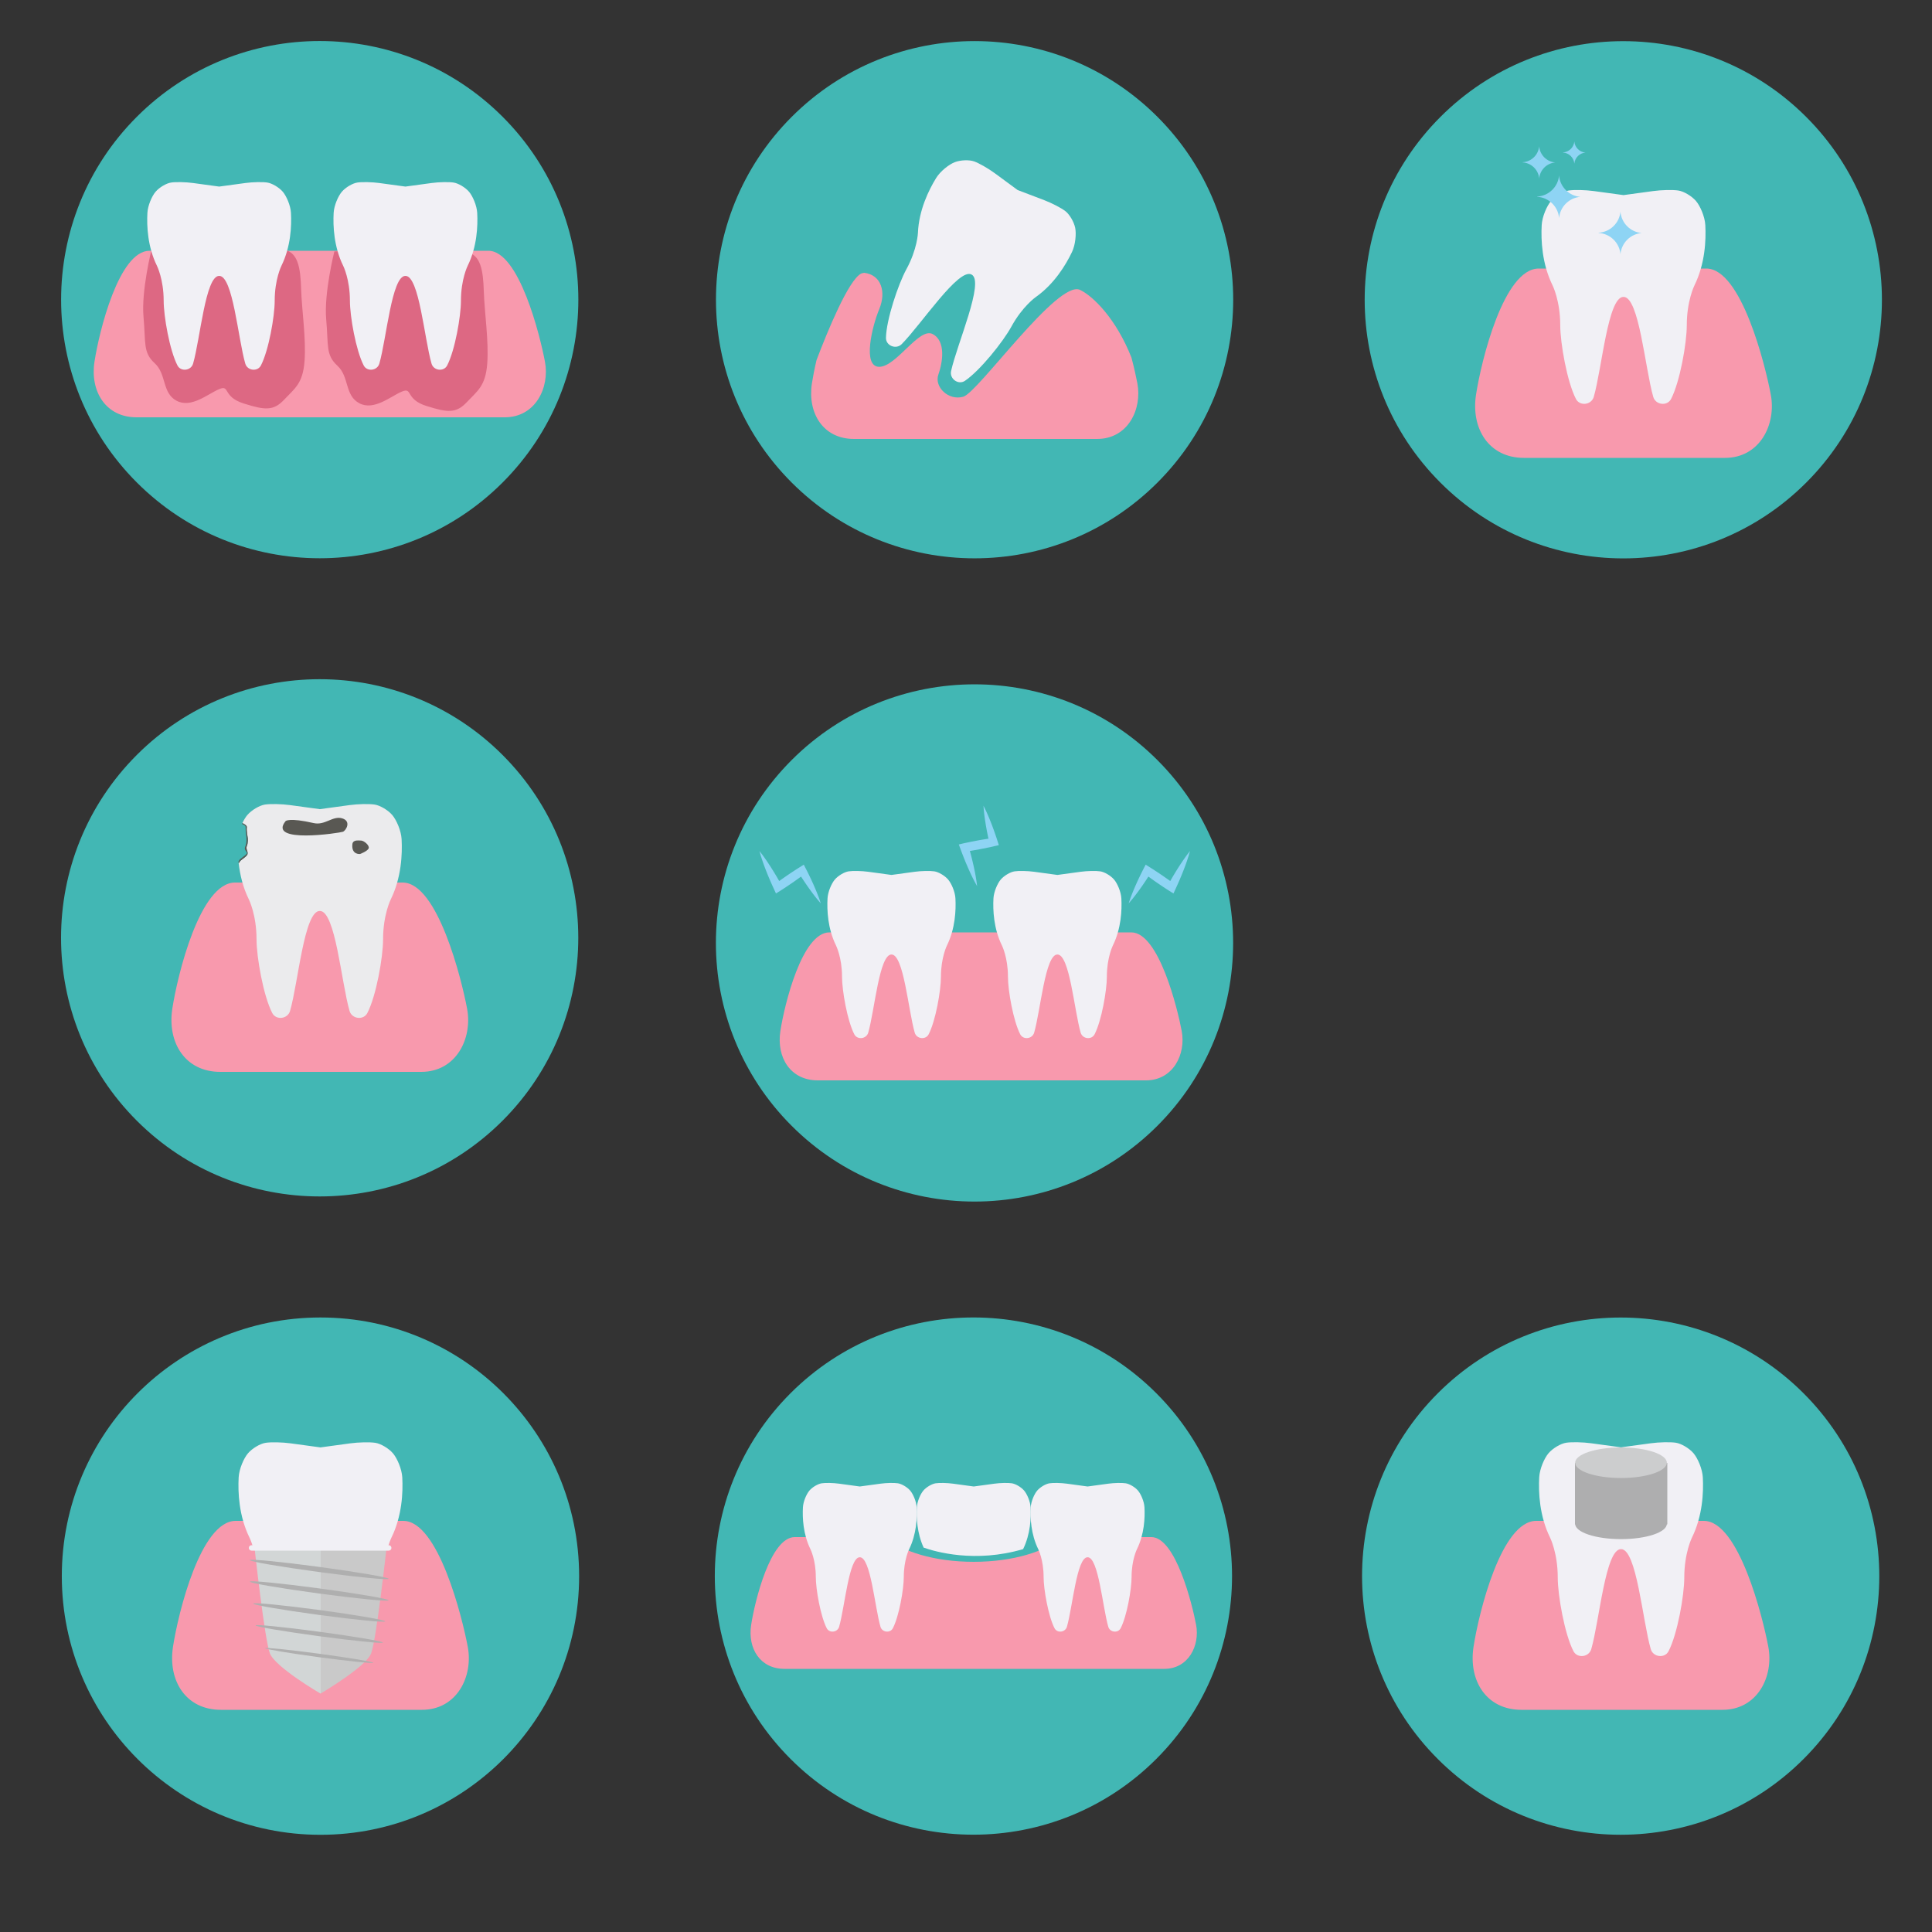 <?xml version="1.0" encoding="utf-8"?>
<!-- Generator: Adobe Illustrator 27.5.0, SVG Export Plug-In . SVG Version: 6.00 Build 0)  -->
<svg version="1.1" id="Layer_1" xmlns="http://www.w3.org/2000/svg" xmlns:xlink="http://www.w3.org/1999/xlink" x="0px" y="0px"
	 viewBox="0 0 5000 5000" style="enable-background:new 0 0 5000 5000;" xml:space="preserve">
<rect x="0" y="0" width="5000" height="5000" fill="#333333" stroke="none"/>
<g>
	
		<ellipse transform="matrix(0.707 -0.707 0.707 0.707 -2146.249 2976.573)" style="fill:#42B7B4;" cx="2519.916" cy="4079.038" rx="669.405" ry="669.406"/>
			<g>
				<path style="fill:#F899AD;" d="M3095.543,4205.131c-10.01-53.366-53.096-227.131-116.016-227.131h-233.163
					c-37.84,37-124.979,63.981-226.448,63.981c-101.468,0-188.607-26.981-226.447-63.981h-57.243h-179.428
					c-62.92,0-103.402,165.914-112.822,227.131c-9.418,61.219,23.284,113.869,86.204,113.869h179.428h163.542h69.125h110.304h460.47
					C3075.968,4319,3105.552,4258.495,3095.543,4205.131z"/>
			</g>
			<g>
				
					<ellipse transform="matrix(0.707 -0.707 0.707 0.707 190.519 2010.851)" style="fill:#42B7B4;" cx="2522.571" cy="775.449" rx="669.406" ry="669.406"/>
				<g>
					<g>
						<g>
							<g>
								<path style="fill:#F1F0F5;" d="M2422.813,460.543c10.857-17.61,33.496-35.254,48.351-40.906
									c14.854-5.642,37.283-6.472,50.066-1.856c12.792,4.618,36.663,18.289,53.323,30.56l59.149,43.512l68.636,26.107
									c19.349,7.349,43.775,19.994,54.603,28.242c10.814,8.24,22.265,27.528,25.583,43.07c3.302,15.546,0.748,44.133-8.157,62.805
									c-15.752,33.046-45.588,82.722-93.996,116.853c0,0-34.367,23.934-63.04,76.561c-20.967,38.486-80.843,113.478-119.988,140.013
									c-17.125,11.617-40.385-5.069-35.928-25.279c15.649-70.807,86.988-231.752,53.133-249.645
									c-33.369-18.733-129.925,128.474-180.956,180.002c-14.572,14.7-41.214,4.2-40.731-16.483
									c1.073-47.281,31.604-138.24,52.581-176.743c28.672-52.624,30.147-94.479,30.147-94.479
									C2378.029,543.699,2403.59,491.697,2422.813,460.543z"/>
							</g>
						</g>
					</g>
					<g>
						<path style="fill:none;" d="M2228.356,708.059c2.679-0.92,5.394-1.611,8.144-2.046
							C2233.961,705.767,2231.238,706.486,2228.356,708.059z"/>
						<path style="fill:#F899AD;" d="M2795.193,750.264c-57.131-27.644-263.542,265.384-302.244,276.442
							c-38.702,11.058-75.562-25.801-64.504-57.132c11.059-31.33,20.272-86.618-14.743-105.048
							c-35.016-18.43-93.991,84.775-138.222,84.775c-44.23,0-18.429-105.048,0-149.278c18.43-44.23,5.528-88.461-38.702-93.991
							c-0.09-0.013-0.186-0.011-0.278-0.02c-2.75,0.435-5.465,1.125-8.144,2.046c-32.73,17.866-85.563,146.006-115.199,223.814
							c-5.524,23.618-9.531,44.69-11.937,60.319c-11.886,77.257,29.383,143.808,108.789,143.808h629.409
							c79.404,0,116.741-76.46,104.109-143.808c-2.926-15.6-8.091-39.375-15.29-66.672
							C2888.888,825.838,2830.043,767.125,2795.193,750.264z"/>
					</g>
				</g>
			</g>
	<g>
		
			<ellipse transform="matrix(0.707 -0.707 0.707 0.707 682.301 3198.117)" style="fill:#42B7B4;" cx="4201.619" cy="775.449" rx="669.406" ry="669.406"/>
		<g>
			<g>
				<path style="fill:#F899AD;" d="M4582.846,1021.456C4568.451,944.696,4506.473,695,4415.975,695h-433.756
					c-90.502,0-148.729,238.402-162.276,326.456C3806.395,1109.508,3853.43,1185,3943.932,1185h520.256
					C4554.688,1185,4597.241,1098.214,4582.846,1021.456z"/>
				<g>
					<g>
						<g>
							<path style="fill:#F1F0F5;" d="M4413.34,582.563c-1.175-21.85-13.273-49.692-24.208-62.46
								c-10.944-12.756-31.353-24.876-45.563-27.058c-14.218-2.184-43.307-1.566-64.99,1.4l-76.956,10.483l-76.958-10.483
								c-21.688-2.967-50.774-3.584-65.002-1.4c-14.216,2.182-34.611,14.301-45.556,27.058
								c-10.935,12.768-23.029,40.61-24.206,62.46c-2.09,38.664,0.481,99.898,28.17,156.095c0,0,19.811,39.62,19.811,103.007
								c0,46.354,17.664,146.304,40.594,190.761c10.028,19.454,40.073,15.726,46.161-5.301
								c21.298-73.681,36.479-259.265,76.976-258.752c40.476-0.512,55.662,185.072,76.988,258.752
								c6.096,21.027,36.149,24.755,46.17,5.301c22.929-44.457,40.598-144.386,40.598-190.761
								c0-63.387,19.811-103.007,19.811-103.007C4412.855,682.461,4415.43,621.227,4413.34,582.563z"/>
						</g>
					</g>
				</g>
				<g>
					<path style="fill:#8ED4F4;" d="M4034.944,564.314c2.484-29.153,25.707-52.373,54.862-54.856
						c-29.306-2.494-52.613-25.944-54.896-55.306c-2.734,29.465-26.67,52.769-56.408,54.522l-0.522,0.522l0.114,0.113
						C4008.173,510.881,4032.401,534.502,4034.944,564.314z"/>
				</g>
				<g>
					<path style="fill:#8ED4F4;" d="M4193.763,657.904c2.485-29.152,25.71-52.373,54.862-54.856
						c-29.305-2.494-52.613-25.945-54.895-55.307c-2.734,29.465-26.668,52.77-56.408,54.523l-0.522,0.522l0.116,0.113
						C4166.993,604.473,4191.222,628.093,4193.763,657.904z"/>
				</g>
			</g>
			<g>
				<path style="fill:#8ED4F4;" d="M3983.401,462.041c1.883-22.099,19.487-39.701,41.586-41.583
					c-22.214-1.891-39.881-19.667-41.612-41.923c-2.072,22.334-20.215,40-42.759,41.33l-0.396,0.395l0.087,0.087
					C3963.107,421.538,3981.474,439.443,3983.401,462.041z"/>
			</g>
			<g>
				<path style="fill:#8ED4F4;" d="M4074.399,423.469c1.296-15.184,13.391-27.278,28.575-28.571
					c-15.264-1.299-27.404-13.513-28.592-28.806c-1.424,15.346-13.891,27.484-29.38,28.397l-0.271,0.272l0.061,0.06
					C4060.458,395.64,4073.077,407.942,4074.399,423.469z"/>
			</g>
		</g>
	</g>
	
		<ellipse transform="matrix(0.707 -0.707 0.707 0.707 -305.916 812.351)" style="fill:#42B7B4;" cx="827.637" cy="775.448" rx="669.406" ry="669.406"/>
	<path style="fill:#F899AD;" d="M1410.335,935.968C1397.704,868.62,1343.328,649,1263.923,649H970.298h-63.31h-163.13H613.363
		h-226.44c-79.404,0-130.494,209.711-142.38,286.968C232.656,1013.225,273.926,1080,353.331,1080h226.44h206.39h87.235H1012.6
		h293.625C1385.63,1080,1422.967,1003.315,1410.335,935.968z"/>
	<g>
		
			<ellipse transform="matrix(0.707 -0.707 0.707 0.707 -1473.911 1296.151)" style="fill:#42B7B4;" cx="827.637" cy="2427.243" rx="669.406" ry="669.407"/>
		<g>
			<path style="fill:#F899AD;" d="M1208.863,2610.455c-14.396-76.76-76.372-326.455-166.872-326.455H608.236
				c-90.501,0-148.73,238.401-162.276,326.455C432.411,2698.509,479.447,2774,569.95,2774h520.255
				C1180.704,2774,1223.259,2687.216,1208.863,2610.455z"/>
			<path style="fill:#EBEBED;" d="M1039.357,2171.721c-1.175-21.85-13.272-49.692-24.208-62.46
				c-10.945-12.756-31.354-24.876-45.564-27.057c-14.218-2.184-43.307-1.567-64.991,1.399l-76.955,10.483l-76.958-10.483
				c-21.688-2.967-50.776-3.583-65.002-1.399c-14.217,2.18-34.612,14.301-45.556,27.057c-4.324,5.049-8.829,12.463-12.769,20.926
				c6.15,2.705,12.08,6.497,11.449,10.915c-1.275,8.924,2.55,28.05,2.55,28.05s1.274,11.477-2.55,20.401s6.375,16.576,0,24.225
				c-6.375,7.65-17.851,12.751-19.125,17.852c-0.17,0.678-0.915,1.332-2.058,1.959c3.349,29.763,10.975,62.782,26.467,94.228
				c0,0,19.81,39.621,19.81,103.007c0,46.354,17.664,146.303,40.594,190.761c10.029,19.456,40.074,15.727,46.161-5.3
				c21.297-73.681,36.479-259.266,76.976-258.753c40.475-0.512,55.663,185.073,76.987,258.753
				c6.096,21.026,36.152,24.756,46.171,5.3c22.928-44.458,40.599-144.385,40.599-190.761c0-63.386,19.811-103.007,19.811-103.007
				C1038.873,2271.618,1041.447,2210.383,1039.357,2171.721z"/>
			<g>
				<path style="fill:#595853;" d="M638.804,2189.552c3.825-8.925,2.55-20.401,2.55-20.401s-3.825-19.126-2.55-28.05
					c0.631-4.417-5.299-8.209-11.449-10.915c-0.344,0.739-0.682,1.486-1.016,2.239c3.853,1.605,9.303,4.423,9.303,7.53
					c0,4.803,0.343,14.752,1.372,20.929c1.029,6.177,2.058,20.244-2.402,30.194c-4.46,9.95,6.862,13.038,3.774,18.186
					c-3.087,5.146-18.185,13.381-19.214,17.155c-0.294,1.077-1.068,2.008-2.016,2.798c0.145,1.448,0.299,2.905,0.464,4.37
					c1.143-0.628,1.888-1.282,2.058-1.959c1.275-5.1,12.75-10.201,19.125-17.852C645.18,2206.128,634.979,2198.477,638.804,2189.552
					z"/>
			</g>
			<path style="fill:#595853;" d="M739.131,2124.982c0,0,8.632-9.523,72.615,5.114c29.323,6.707,49.093-19.433,73.639-12.273
				c24.545,7.159,10.228,31.706,2.045,34.773C879.248,2155.666,691.062,2184.302,739.131,2124.982z"/>
			<path style="fill:#595853;" d="M911.894,2185.299c1.149-12.637,14.931-9.954,22.396-9.954c7.465,0,22.395,12.441,19.907,19.907
				c-2.488,7.465-22.396,14.929-22.396,14.929S909.407,2212.671,911.894,2185.299z"/>
		</g>
	</g>
	<g>
		
			<ellipse transform="matrix(0.707 -0.707 0.707 0.707 -986.726 2498.482)" style="fill:#42B7B4;" cx="2522.571" cy="2440.324" rx="669.406" ry="669.406"/>
		<g>
			<g>
				<path style="fill:#F899AD;" d="M3058.263,2668.173C3047.01,2608.17,2998.564,2413,2927.819,2413h-261.599h-56.403h-145.338
					h-116.261h-201.741c-70.744,0-116.261,186.343-126.851,255.173c-10.59,68.83,26.178,127.827,96.923,127.827h201.74h183.879
					h77.721h124.021h261.599C3036.252,2796,3069.516,2728.176,3058.263,2668.173z"/>
				<g>
					<g>
						<g>
							<g>
								<path style="fill:#F1F0F5;" d="M2571.055,2325.017c0.92-17.078,10.376-38.842,18.926-48.824
									c8.554-9.973,24.508-19.445,35.615-21.15c11.113-1.708,33.853-1.224,50.803,1.094l60.155,8.195l60.158-8.195
									c16.954-2.318,39.691-2.802,50.812-1.094c11.114,1.705,27.055,11.178,35.61,21.15c8.547,9.982,18.001,31.746,18.922,48.824
									c1.635,30.223-0.376,78.09-22.021,122.018c0,0-15.486,30.972-15.486,80.521c0,36.233-13.807,114.364-31.731,149.117
									c-7.839,15.205-31.323,12.293-36.082-4.144c-16.648-57.598-28.517-202.667-60.173-202.266
									c-31.639-0.401-43.512,144.668-60.18,202.266c-4.766,16.437-28.26,19.349-36.092,4.144
									c-17.924-34.753-31.735-112.866-31.735-149.117c0-49.549-15.486-80.521-15.486-80.521
									C2571.435,2403.106,2569.422,2355.24,2571.055,2325.017z"/>
							</g>
						</g>
					</g>
				</g>
				<g>
					<g>
						<g>
							<g>
								<path style="fill:#F1F0F5;" d="M2472.641,2325.017c-0.919-17.078-10.375-38.842-18.923-48.824
									c-8.555-9.973-24.509-19.445-35.616-21.15c-11.114-1.708-33.853-1.224-50.804,1.094l-60.154,8.195l-60.159-8.195
									c-16.953-2.318-39.691-2.802-50.811-1.094c-11.115,1.705-27.056,11.178-35.611,21.15
									c-8.547,9.982-18.001,31.746-18.922,48.824c-1.635,30.223,0.376,78.09,22.021,122.018c0,0,15.485,30.972,15.485,80.521
									c0,36.233,13.807,114.364,31.732,149.117c7.84,15.205,31.325,12.293,36.083-4.144
									c16.648-57.598,28.517-202.667,60.172-202.266c31.641-0.401,43.512,144.668,60.18,202.266
									c4.766,16.437,28.26,19.349,36.092,4.144c17.923-34.753,31.735-112.866,31.735-149.117
									c0-49.549,15.486-80.521,15.486-80.521C2472.262,2403.106,2474.274,2355.24,2472.641,2325.017z"/>
							</g>
						</g>
					</g>
				</g>
			</g>
			<path style="fill:#8ED4F4;" d="M1965.388,2202.399c2.856,3.471,5.556,7.021,8.208,10.596c2.646,3.578,5.224,7.19,7.761,10.823
				c1.28,1.812,2.504,3.65,3.759,5.474c1.258,1.822,2.482,3.66,3.694,5.505c2.459,3.672,4.844,7.382,7.213,11.101
				c2.402,3.701,4.662,7.475,7,11.21c1.17,1.867,2.271,3.767,3.41,5.649l3.39,5.66l6.61,11.407c1.105,1.9,2.148,3.83,3.226,5.743
				l3.209,5.753l-16.087-4.104c2.54-1.924,5.146-3.751,7.72-5.626l7.749-5.584c5.2-3.673,10.418-7.32,15.682-10.899
				c2.627-1.797,5.263-3.582,7.915-5.344c2.635-1.784,5.309-3.514,7.975-5.252l8.001-5.218l8.085-5.094l10.308-6.493l5.141,10.049
				c0.928,1.813,1.886,3.611,2.79,5.439l2.723,5.478l2.722,5.477l2.643,5.523l2.64,5.524l2.564,5.567l2.553,5.573l2.479,5.616
				c1.677,3.729,3.239,7.524,4.848,11.293l2.333,5.698c0.781,1.898,1.543,3.806,2.281,5.729c0.743,1.919,1.509,3.826,2.218,5.765
				c0.717,1.933,1.458,3.854,2.141,5.808c1.408,3.882,2.746,7.803,3.966,11.793c-2.801-3.091-5.484-6.25-8.098-9.448
				c-1.328-1.587-2.598-3.207-3.892-4.813c-1.301-1.603-2.547-3.237-3.814-4.857c-1.272-1.619-2.521-3.25-3.75-4.895l-3.7-4.921
				c-2.413-3.312-4.871-6.598-7.216-9.95l-3.554-5.004l-3.479-5.048l-3.468-5.053l-3.392-5.098l-3.39-5.099l-3.309-5.144
				l-3.309-5.144c-1.109-1.712-2.16-3.455-3.244-5.182l15.447,3.557l-7.657,5.717l-7.742,5.594
				c-2.581,1.865-5.156,3.737-7.767,5.558c-2.597,1.84-5.209,3.66-7.83,5.466c-5.231,3.628-10.508,7.188-15.803,10.723l-7.994,5.227
				c-2.674,1.73-5.315,3.506-8.023,5.184l-11.059,6.855l-5.027-10.96l-2.746-5.986c-0.909-2-1.848-3.983-2.729-5.995l-5.301-12.072
				l-2.564-6.078c-0.846-2.031-1.729-4.042-2.546-6.09c-1.631-4.091-3.342-8.143-4.909-12.269
				c-1.602-4.106-3.185-8.223-4.696-12.376c-0.773-2.067-1.533-4.142-2.26-6.233c-0.731-2.089-1.492-4.164-2.196-6.266
				c-1.434-4.193-2.825-8.406-4.148-12.655C1967.772,2211.029,1966.502,2206.754,1965.388,2202.399z"/>
			<path style="fill:#8ED4F4;" d="M3079.755,2202.399c-2.854,3.471-5.555,7.021-8.206,10.596c-2.646,3.578-5.225,7.19-7.762,10.823
				c-1.279,1.812-2.504,3.65-3.758,5.474c-1.258,1.822-2.483,3.66-3.695,5.505c-2.458,3.672-4.844,7.382-7.212,11.101
				c-2.403,3.701-4.663,7.475-7.001,11.21c-1.169,1.867-2.27,3.767-3.409,5.649l-3.39,5.66l-6.609,11.407
				c-1.104,1.9-2.148,3.83-3.225,5.743l-3.21,5.753l16.085-4.104c-2.539-1.924-5.145-3.751-7.719-5.626l-7.749-5.584
				c-5.2-3.673-10.419-7.32-15.682-10.899c-2.628-1.797-5.264-3.582-7.915-5.344c-2.636-1.784-5.309-3.514-7.976-5.252l-8-5.218
				l-8.086-5.094l-10.307-6.493l-5.141,10.049c-0.928,1.813-1.886,3.611-2.79,5.439l-2.722,5.478l-2.724,5.477l-2.641,5.523
				l-2.642,5.524l-2.563,5.567l-2.554,5.573l-2.479,5.616c-1.676,3.729-3.239,7.524-4.847,11.293l-2.334,5.698
				c-0.779,1.898-1.542,3.806-2.28,5.729c-0.742,1.919-1.508,3.826-2.218,5.765c-0.716,1.933-1.457,3.854-2.141,5.808
				c-1.407,3.882-2.746,7.803-3.967,11.793c2.802-3.091,5.483-6.25,8.097-9.448c1.327-1.587,2.599-3.207,3.893-4.813
				c1.301-1.603,2.546-3.237,3.814-4.857c1.271-1.619,2.521-3.25,3.749-4.895l3.702-4.921c2.413-3.312,4.87-6.598,7.215-9.95
				l3.554-5.004l3.478-5.048l3.469-5.053l3.393-5.098l3.39-5.099l3.309-5.144l3.31-5.144c1.107-1.712,2.16-3.455,3.242-5.182
				l-15.446,3.557l7.658,5.717l7.742,5.594c2.58,1.865,5.153,3.737,7.767,5.558c2.597,1.84,5.207,3.66,7.828,5.466
				c5.231,3.628,10.509,7.188,15.805,10.723l7.992,5.227c2.676,1.73,5.316,3.506,8.023,5.184l11.059,6.855l5.029-10.96l2.747-5.986
				c0.906-2,1.847-3.983,2.728-5.995l5.3-12.072l2.565-6.078c0.846-2.031,1.729-4.042,2.546-6.09
				c1.63-4.091,3.343-8.143,4.908-12.269c1.604-4.106,3.186-8.223,4.697-12.376c0.773-2.067,1.534-4.142,2.26-6.233
				c0.73-2.089,1.491-4.164,2.197-6.266c1.433-4.193,2.823-8.406,4.147-12.655
				C3077.372,2211.029,3078.643,2206.754,3079.755,2202.399z"/>
			<path style="fill:#8ED4F4;" d="M2528.771,2293.424c-0.436-4.474-1.038-8.892-1.689-13.295c-0.658-4.401-1.39-8.778-2.165-13.142
				c-0.376-2.187-0.811-4.352-1.212-6.528c-0.399-2.178-0.832-4.345-1.281-6.506c-0.858-4.335-1.795-8.646-2.75-12.95
				c-0.917-4.315-1.989-8.58-2.977-12.874c-0.492-2.147-1.058-4.271-1.585-6.407l-1.605-6.398l-3.391-12.741
				c-0.563-2.124-1.19-4.227-1.78-6.343l-1.8-6.336l-8.473,14.278c3.157-0.436,6.292-0.986,9.438-1.481l9.429-1.53
				c6.273-1.08,12.541-2.191,18.795-3.384c3.129-0.586,6.255-1.188,9.375-1.815c3.124-0.604,6.239-1.271,9.354-1.926l9.346-1.968
				l9.319-2.115l11.879-2.696l-3.471-10.743c-0.625-1.938-1.22-3.886-1.874-5.817l-1.947-5.798l-1.947-5.799l-2.037-5.772
				l-2.038-5.773l-2.125-5.75l-2.135-5.746l-2.219-5.724c-1.451-3.824-3.029-7.612-4.557-11.414l-2.381-5.679
				c-0.791-1.894-1.6-3.783-2.438-5.665c-0.831-1.882-1.639-3.771-2.507-5.644c-0.861-1.874-1.696-3.756-2.593-5.621
				c-1.751-3.741-3.578-7.46-5.535-11.144c0.205,4.167,0.543,8.298,0.955,12.407c0.184,2.061,0.43,4.104,0.651,6.155
				c0.212,2.053,0.488,4.088,0.737,6.131c0.245,2.045,0.517,4.082,0.809,6.112l0.864,6.097c0.636,4.049,1.222,8.111,1.933,12.137
				l1.027,6.053l1.109,6.028l1.121,6.025l1.205,6.003l1.207,6.002l1.298,5.977l1.297,5.978c0.428,1.995,0.917,3.971,1.372,5.956
				l8.408-13.437l-9.457,1.372l-9.43,1.521c-3.144,0.505-6.288,1.002-9.422,1.562c-3.138,0.534-6.271,1.094-9.402,1.671
				c-6.263,1.133-12.514,2.346-18.756,3.593l-9.35,1.956c-3.112,0.668-6.236,1.28-9.339,2.007l-12.666,2.973l4.193,11.305
				l2.292,6.175c0.772,2.055,1.509,4.122,2.31,6.168l4.789,12.283l2.484,6.113c0.839,2.035,1.636,4.081,2.506,6.105
				c1.74,4.048,3.395,8.123,5.204,12.148c1.771,4.037,3.563,8.067,5.431,12.073c0.916,2.008,1.845,4.012,2.81,6.006
				c0.961,1.993,1.889,3.999,2.877,5.983c1.952,3.977,3.948,7.94,6.016,11.882
				C2524.354,2285.636,2526.478,2289.558,2528.771,2293.424z"/>
		</g>
	</g>
	
	<g>
		<circle style="fill:#42B7B4;" cx="829.365" cy="4079.037" r="669.407"/>
		<g>
			<path style="fill:#F899AD;" d="M1210.592,4261.955c-14.396-76.761-76.373-325.955-166.873-325.955H609.964
				c-90.502,0-148.73,237.901-162.276,325.955C434.139,4350.007,481.174,4425,571.677,4425h520.255
				C1182.433,4425,1224.987,4338.714,1210.592,4261.955z"/>
			<g>
				<path style="fill:#C9C9C9;" d="M830,3979.837v402.978c4-2.733,117.24-69.118,130.543-104.027
					c13.584-35.646,39.314-269.014,39.314-269.014L830,3979.837z"/>
				<path style="fill:#D2D6D6;" d="M829.618,3979.808l-0.146,0.007l-0.09-0.007l-170.159,29.966c0,0,25.608,233.367,39.193,269.014
					c13.584,35.647,130.917,104.125,130.917,104.125l0.034-0.029l0.25,0.029c0,0-0.619-0.041,0.381-0.098v-402.978L829.618,3979.808
					z"/>
			</g>
			<g>
				<path style="fill:#F1F0F5;" d="M1012.923,3979.605c27.678-56.196,30.251-117.432,28.163-156.095
					c-1.176-21.851-13.274-49.692-24.208-62.46c-10.945-12.757-31.354-24.876-45.563-27.058c-14.218-2.184-43.307-1.566-64.991,1.4
					l-76.956,10.482l-76.958-10.482c-21.688-2.967-50.775-3.584-65.003-1.4c-14.215,2.182-34.611,14.301-45.555,27.058
					c-10.934,12.768-23.029,40.609-24.207,62.46c-2.089,38.663,0.482,99.898,28.171,156.095c0,0,3.84,7.688,8.139,21.693h350.831
					C1009.083,3987.293,1012.923,3979.605,1012.923,3979.605z"/>
			</g>
			<path style="fill:#F1F0F5;" d="M1013,4005.905c0-3.813-3.091-6.905-6.905-6.905h-355.19c-3.813,0-6.905,3.092-6.905,6.905v0.189
				c0,3.813,3.091,6.905,6.905,6.905h355.19c3.813,0,6.905-3.092,6.905-6.905V4005.905z"/>
			<path style="fill:#AFAFAF;" d="M1005.843,4085.974c-0.486,3.609-81.334-4.301-180.582-17.667
				c-99.246-13.369-179.307-27.131-178.82-30.741c0.486-3.608,81.336,4.302,180.581,17.67
				C926.269,4068.603,1006.33,4082.364,1005.843,4085.974z"/>
			<path style="fill:#AFAFAF;" d="M1005.843,4141.619c-0.486,3.611-81.334-4.3-180.582-17.666
				c-99.246-13.369-179.307-27.13-178.82-30.74c0.486-3.609,81.336,4.301,180.581,17.668
				C926.269,4124.248,1006.33,4138.01,1005.843,4141.619z"/>
			<path style="fill:#AFAFAF;" d="M996.923,4196.066c-0.47,3.494-77.313-3.973-171.633-16.677
				c-94.319-12.704-170.4-25.834-169.93-29.328c0.47-3.495,77.313,3.973,171.633,16.677
				C921.314,4179.441,997.394,4192.571,996.923,4196.066z"/>
			<path style="fill:#AFAFAF;" d="M990.983,4250.914c-0.422,3.127-74.565-4.278-165.604-16.542
				c-91.039-12.261-164.501-24.735-164.079-27.864c0.422-3.127,74.565,4.277,165.604,16.54
				C917.943,4235.311,991.404,4247.785,990.983,4250.914z"/>
			<path style="fill:#AFAFAF;" d="M966.031,4303.199c-0.331,2.454-63.229-3.991-140.487-14.4
				c-77.258-10.404-139.622-20.829-139.292-23.281c0.331-2.457,63.23,3.989,140.488,14.396
				C903.998,4290.319,966.362,4300.744,966.031,4303.199z"/>
		</g>
	</g>
	<g>
		<g>
			<g>
				<g>
					<g>
						<path style="fill:#F1F0F5;" d="M2372.336,3901c-0.816-15.19-9.229-34.546-16.831-43.424
							c-7.609-8.869-21.798-17.296-31.679-18.811c-9.883-1.52-30.106-1.091-45.183,0.973l-53.5,7.288l-53.506-7.288
							c-15.078-2.063-35.301-2.492-45.19-0.973c-9.885,1.515-24.064,9.941-31.673,18.811c-7.602,8.878-16.01,28.233-16.828,43.424
							c-1.455,26.883,0.333,69.455,19.583,108.522c0,0,13.774,27.546,13.774,71.615c0,32.229,12.279,101.716,28.223,132.625
							c6.972,13.525,27.859,10.935,32.089-3.685c14.809-51.227,25.363-180.252,53.519-179.895
							c28.141-0.357,38.697,128.668,53.525,179.895c4.238,14.619,25.133,17.21,32.099,3.685
							c15.941-30.909,28.228-100.383,28.228-132.625c0-44.069,13.771-71.615,13.771-71.615
							C2372,3970.455,2373.788,3927.883,2372.336,3901z"/>
					</g>
				</g>
			</g>
		</g>
		<g>
			<g>
				<g>
					<g>
						<path style="fill:#F1F0F5;" d="M2667.497,3901c0.817-15.19,9.229-34.546,16.831-43.424
							c7.607-8.869,21.797-17.296,31.677-18.811c9.885-1.52,30.107-1.091,45.185,0.973l53.501,7.288l53.506-7.288
							c15.077-2.063,35.3-2.492,45.191-0.973c9.884,1.515,24.063,9.941,31.672,18.811c7.603,8.878,16.011,28.233,16.829,43.424
							c1.454,26.883-0.336,69.455-19.583,108.522c0,0-13.773,27.546-13.773,71.615c0,32.229-12.28,101.716-28.224,132.625
							c-6.972,13.525-27.861,10.935-32.092-3.685c-14.807-51.227-25.363-180.252-53.517-179.895
							c-28.14-0.357-38.699,128.668-53.523,179.895c-4.239,14.619-25.136,17.21-32.102,3.685
							c-15.941-30.909-28.226-100.383-28.226-132.625c0-44.069-13.772-71.615-13.772-71.615
							C2667.835,3970.455,2666.045,3927.883,2667.497,3901z"/>
					</g>
				</g>
			</g>
		</g>
		<g>
			<path style="fill:#F1F0F5;" d="M2647.838,4009.08c19.047-38.949,20.823-81.3,19.374-108.08
				c-0.819-15.19-9.228-34.546-16.829-43.424c-7.611-8.869-21.788-17.296-31.673-18.811c-9.89-1.52-30.113-1.091-45.192,0.973
				l-53.505,7.288l-53.501-7.288c-15.076-2.063-35.3-2.492-45.186-0.973c-9.878,1.515-24.067,9.941-31.675,18.811
				c-7.604,8.878-16.014,28.233-16.83,43.424c-1.401,25.896,0.216,66.35,17.538,104.21
				C2420.34,4015.801,2523.567,4045.784,2647.838,4009.08z"/>
		</g>
	</g>
	<path style="fill:#DD6883;" d="M392.562,644.164c0,0-27.311,108.365-21.144,176.202c6.167,67.837-1.762,91.624,29.073,119.816
		c30.835,28.193,18.501,76.648,56.384,96.912c37.884,20.263,81.053-17.621,110.126-29.955c29.073-12.334,7.929,19.382,63.433,37.002
		s77.528,19.382,104.84-9.69c27.312-29.073,48.457-41.407,52.861-99.554c4.405-58.146-7.048-131.27-8.81-186.774
		c-1.762-55.503-7.929-95.148-44.932-102.197C697.391,638.878,392.562,644.164,392.562,644.164z"/>
	<g>
		<g>
			<g>
				<path style="fill:#F1F0F5;" d="M753.018,550.987c-1.031-19.169-11.645-43.598-21.24-54.801
					c-9.602-11.193-27.509-21.826-39.977-23.74c-12.475-1.915-37.997-1.374-57.023,1.229l-67.52,9.197l-67.523-9.197
					c-19.028-2.603-44.549-3.145-57.031-1.229c-12.475,1.914-30.368,12.547-39.97,23.74c-9.594,11.204-20.206,35.632-21.239,54.801
					c-1.835,33.924,0.423,87.651,24.716,136.957c0,0,17.382,34.763,17.382,90.378c0,40.671,15.497,128.366,35.616,167.373
					c8.8,17.069,35.161,13.799,40.5-4.65c18.686-64.648,32.007-227.479,67.54-227.029c35.512-0.45,48.837,162.38,67.547,227.029
					c5.349,18.449,31.719,21.719,40.51,4.65c20.117-39.007,35.621-126.684,35.621-167.373c0-55.615,17.382-90.378,17.382-90.378
					C752.592,638.638,754.851,584.911,753.018,550.987z"/>
			</g>
		</g>
	</g>
	<path style="fill:#DD6883;" d="M865.371,650.555c0,0-27.311,108.365-21.144,176.203c6.167,67.836-1.762,91.623,29.073,119.816
		c30.834,28.193,18.5,76.648,56.384,96.911c37.883,20.264,81.053-17.621,110.126-29.955c29.073-12.333,7.929,19.382,63.433,37.002
		s77.528,19.382,104.84-9.691c27.312-29.073,48.456-41.407,52.86-99.554c4.405-58.147-7.047-131.271-8.81-186.774
		c-1.763-55.504-7.93-95.148-44.932-102.196C1170.2,645.269,865.371,650.555,865.371,650.555z"/>
	<g>
		<g>
			<g>
				<path style="fill:#F1F0F5;" d="M863.482,550.987c1.031-19.169,11.645-43.598,21.24-54.801
					c9.602-11.193,27.51-21.826,39.977-23.74c12.475-1.915,37.997-1.374,57.023,1.229l67.52,9.197l67.523-9.197
					c19.029-2.603,44.549-3.145,57.031-1.229c12.475,1.914,30.369,12.547,39.97,23.74c9.595,11.204,20.206,35.632,21.239,54.801
					c1.835,33.924-0.423,87.651-24.715,136.957c0,0-17.383,34.763-17.383,90.378c0,40.671-15.497,128.366-35.616,167.373
					c-8.8,17.069-35.16,13.799-40.5-4.65c-18.685-64.648-32.007-227.479-67.539-227.029c-35.513-0.45-48.838,162.38-67.548,227.029
					c-5.349,18.449-31.719,21.719-40.51,4.65c-20.117-39.007-35.621-126.684-35.621-167.373c0-55.615-17.382-90.378-17.382-90.378
					C863.908,638.638,861.649,584.911,863.482,550.987z"/>
			</g>
		</g>
	</g>
	<g>
		
			<ellipse transform="matrix(0.707 -0.707 0.707 0.707 -1655.578 4161.157)" style="fill:#42B7B4;" cx="4195.171" cy="4079.038" rx="669.406" ry="669.407"/>
		<g>
			<path style="fill:#F899AD;" d="M4576.4,4261.955c-14.398-76.761-76.373-325.955-166.874-325.955h-433.755
				c-90.502,0-148.73,237.901-162.276,325.955c-13.548,88.052,33.487,163.045,123.99,163.045h520.255
				C4548.24,4425,4590.795,4338.714,4576.4,4261.955z"/>
			<g>
				<g>
					<g>
						<path style="fill:#F1F0F5;" d="M4406.881,3823.299c-1.175-21.85-13.273-49.693-24.208-62.46
							c-10.945-12.757-31.354-24.876-45.563-27.058c-14.218-2.184-43.306-1.566-64.991,1.4l-76.954,10.482l-76.959-10.482
							c-21.688-2.967-50.775-3.584-65.003-1.4c-14.215,2.182-34.61,14.301-45.556,27.058c-10.933,12.767-23.027,40.61-24.205,62.46
							c-2.09,38.663,0.481,99.898,28.17,156.096c0,0,19.812,39.62,19.812,103.006c0,46.354,17.663,146.305,40.594,190.762
							c10.027,19.454,40.072,15.727,46.159-5.301c21.299-73.682,36.48-259.266,76.977-258.753
							c40.475-0.513,55.662,185.071,76.986,258.753c6.096,21.027,36.152,24.755,46.172,5.301
							c22.929-44.457,40.598-144.387,40.598-190.762c0-63.386,19.811-103.006,19.811-103.006
							C4406.396,3923.197,4408.97,3861.962,4406.881,3823.299z"/>
					</g>
				</g>
			</g>
			<g>
				<rect x="4076" y="3786" style="fill:#AEAEAF;" width="239" height="159"/>
				<path style="fill:#AEAEAF;" d="M4313.763,3943.693c0,21.842-53.113,39.545-118.635,39.545
					c-65.522,0-118.636-17.703-118.636-39.545c0-21.839,53.113-39.544,118.636-39.544
					C4260.649,3904.149,4313.763,3921.854,4313.763,3943.693z"/>
				<path style="fill:#CCCDCE;" d="M4313.763,3785.516c0,21.839-53.113,39.544-118.635,39.544
					c-65.522,0-118.636-17.705-118.636-39.544c0-21.84,53.113-39.545,118.636-39.545
					C4260.649,3745.971,4313.763,3763.676,4313.763,3785.516z"/>
			</g>
		</g>
	</g>
</g>
</svg>
